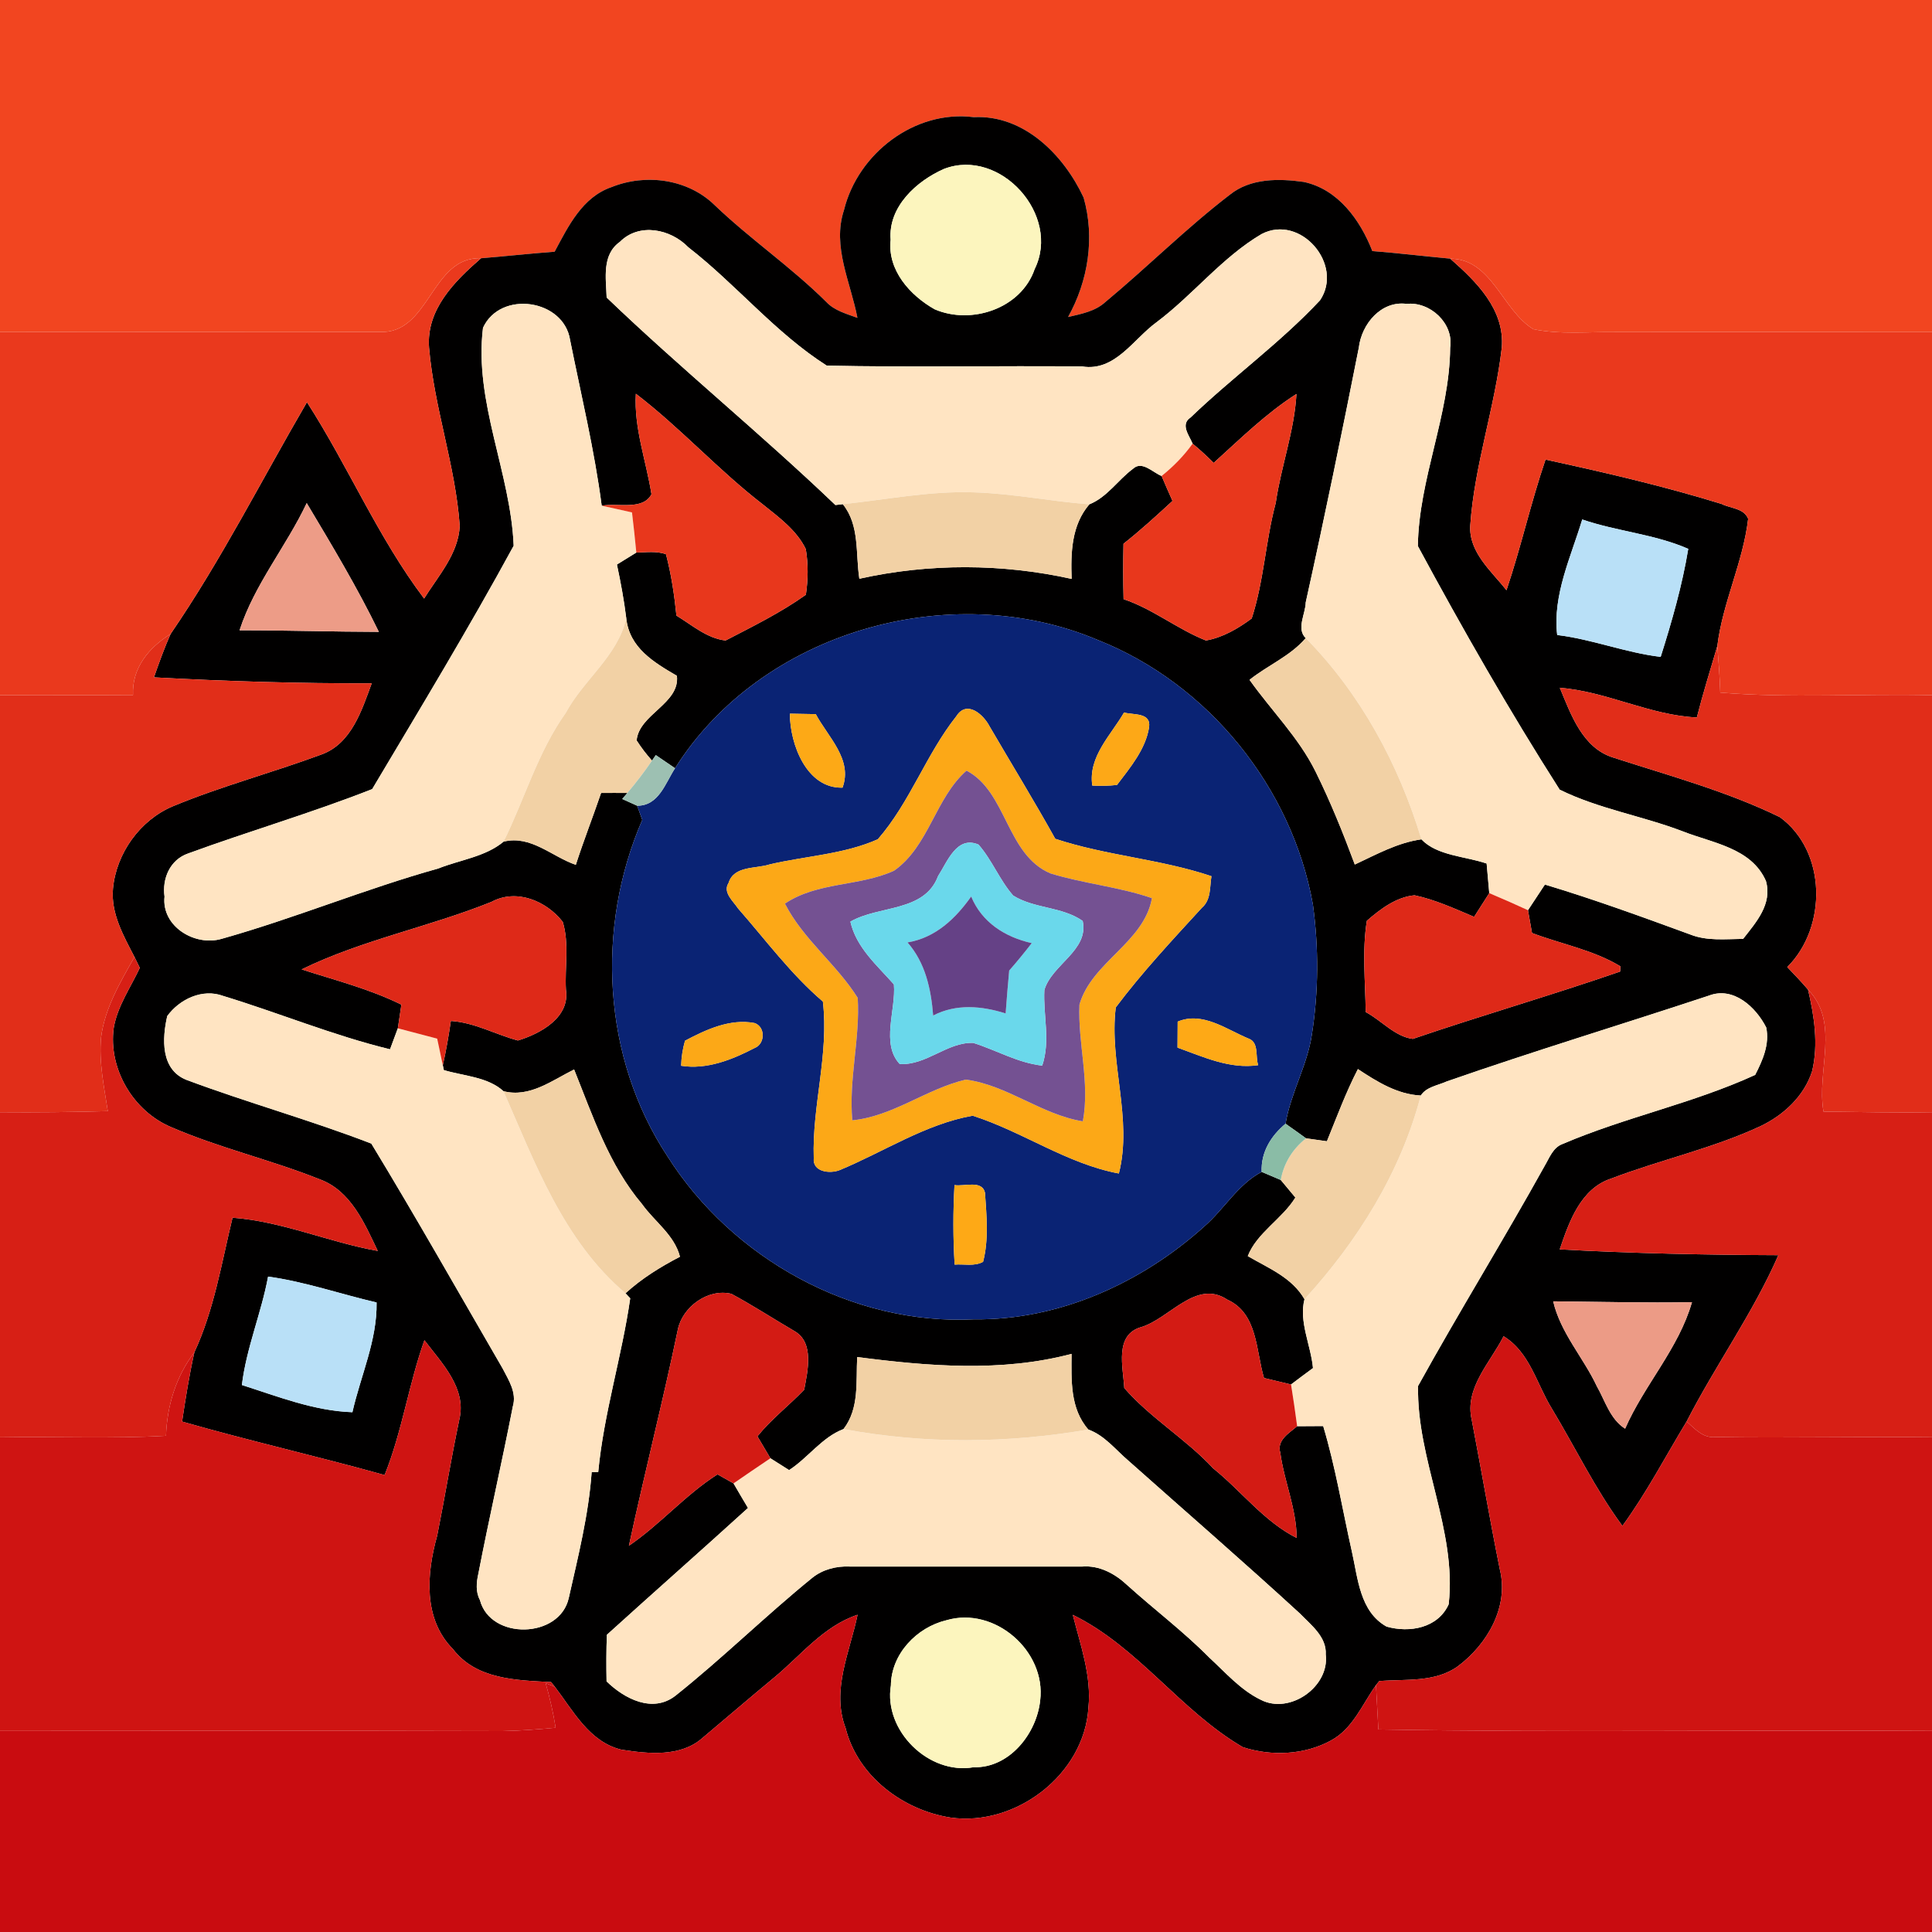 <?xml version="1.0" encoding="UTF-8" ?>
<!DOCTYPE svg PUBLIC "-//W3C//DTD SVG 1.1//EN" "http://www.w3.org/Graphics/SVG/1.1/DTD/svg11.dtd">
<svg width="250pt" height="250pt" viewBox="0 0 250 250" version="1.1" xmlns="http://www.w3.org/2000/svg">
<g id="#f24520ff">
<path fill="#f24520" opacity="1.00" d=" M 0.00 0.00 L 250.00 0.00 L 250.00 42.97 C 236.33 42.96 222.67 42.94 209.00 42.97 C 205.48 42.93 201.90 43.31 198.42 42.60 C 194.37 40.14 193.08 33.51 187.66 33.47 C 184.30 33.16 180.94 32.75 177.58 32.49 C 176.01 28.47 173.15 24.48 168.69 23.54 C 165.47 23.09 161.81 23.05 159.14 25.20 C 153.52 29.51 148.50 34.54 143.05 39.07 C 141.72 40.30 139.91 40.62 138.21 41.02 C 140.81 36.35 141.70 30.76 140.22 25.57 C 137.66 20.07 132.51 14.83 126.00 15.16 C 118.35 14.19 111.00 19.87 109.21 27.19 C 107.65 31.90 110.08 36.54 110.95 41.13 C 109.53 40.60 107.98 40.21 106.91 39.06 C 102.39 34.57 97.09 30.96 92.48 26.55 C 89.01 23.15 83.56 22.43 79.14 24.21 C 75.34 25.51 73.53 29.29 71.77 32.57 C 68.59 32.81 65.42 33.16 62.24 33.42 C 55.74 33.18 55.63 43.36 49.02 42.95 C 32.68 43.01 16.34 42.90 0.00 42.97 L 0.00 0.00 Z" />
</g>
<g id="#010000ff">
<path fill="#010000" opacity="1.00" d=" M 109.21 27.19 C 111.00 19.87 118.35 14.19 126.00 15.16 C 132.51 14.83 137.66 20.07 140.22 25.57 C 141.70 30.76 140.81 36.35 138.21 41.02 C 139.91 40.62 141.72 40.30 143.05 39.07 C 148.50 34.54 153.52 29.51 159.14 25.20 C 161.81 23.05 165.47 23.09 168.69 23.54 C 173.15 24.48 176.01 28.47 177.58 32.49 C 180.94 32.75 184.30 33.16 187.66 33.47 C 191.04 36.44 194.73 40.05 194.33 44.98 C 193.44 52.72 190.79 60.19 190.25 67.99 C 190.04 71.45 192.98 73.90 194.94 76.37 C 196.82 70.80 198.09 65.04 199.99 59.47 C 207.65 61.13 215.29 62.90 222.77 65.21 C 223.91 65.79 225.68 65.76 226.21 67.13 C 225.55 72.77 222.91 77.96 222.22 83.60 C 221.31 86.68 220.36 89.74 219.57 92.84 C 213.45 92.55 207.93 89.48 201.84 89.00 C 203.28 92.47 204.78 96.80 208.76 98.03 C 216.01 100.38 223.46 102.39 230.32 105.74 C 236.37 110.16 236.46 119.97 231.27 125.14 C 232.18 126.10 233.10 127.04 233.96 128.06 C 234.76 131.49 235.32 135.12 234.49 138.60 C 233.46 141.85 230.76 144.34 227.73 145.76 C 221.56 148.62 214.87 150.07 208.53 152.49 C 204.55 153.76 203.04 158.09 201.83 161.67 C 211.25 162.19 220.68 162.38 230.12 162.42 C 226.83 169.93 221.99 176.65 218.25 183.94 C 215.51 188.46 213.06 193.17 209.94 197.45 C 206.42 192.69 203.85 187.32 200.80 182.26 C 198.84 179.09 197.95 174.96 194.56 172.91 C 192.85 176.32 189.48 179.60 190.44 183.73 C 191.68 190.18 192.78 196.66 194.08 203.10 C 195.27 207.94 192.44 212.79 188.64 215.62 C 185.70 217.74 181.89 217.25 178.47 217.53 L 178.05 218.06 C 176.27 220.55 175.06 223.69 172.24 225.21 C 168.81 227.10 164.50 227.28 160.82 226.08 C 152.75 221.38 147.25 213.08 138.82 208.96 C 139.81 212.90 141.26 216.85 140.84 220.98 C 140.31 229.61 131.44 236.39 122.99 235.19 C 116.82 234.22 110.98 229.83 109.42 223.61 C 107.55 218.69 109.98 213.75 110.97 208.95 C 106.53 210.43 103.61 214.25 100.12 217.12 C 97.03 219.68 93.98 222.30 90.91 224.88 C 88.07 227.40 83.89 226.94 80.42 226.41 C 76.26 225.41 74.19 221.40 71.80 218.27 L 71.31 217.66 C 66.80 217.42 61.63 217.33 58.61 213.39 C 54.73 209.48 55.20 203.60 56.57 198.72 C 57.57 193.71 58.39 188.66 59.44 183.67 C 60.41 179.63 57.14 176.36 54.92 173.42 C 52.88 179.14 52.04 185.22 49.77 190.87 C 41.07 188.44 32.25 186.44 23.56 183.95 C 24.01 180.95 24.49 177.95 25.15 174.99 C 27.71 169.48 28.67 163.43 30.09 157.57 C 36.55 158.05 42.54 160.74 48.88 161.87 C 47.17 158.29 45.39 154.07 41.37 152.60 C 35.06 150.08 28.39 148.55 22.15 145.85 C 17.24 143.79 13.99 138.30 14.72 132.99 C 15.21 130.17 16.90 127.79 18.09 125.24 C 17.91 124.89 17.57 124.18 17.40 123.83 C 15.98 121.08 14.33 118.20 14.62 114.99 C 15.04 110.42 18.13 106.11 22.37 104.33 C 28.66 101.72 35.26 99.98 41.63 97.62 C 45.47 96.21 46.82 91.91 48.10 88.42 C 38.70 88.45 29.30 88.16 19.92 87.65 C 20.58 85.76 21.26 83.87 22.07 82.04 C 28.63 72.47 33.88 62.06 39.72 52.04 C 45.06 60.34 48.92 69.56 54.88 77.45 C 56.71 74.52 59.32 71.66 59.49 68.05 C 58.94 60.24 56.18 52.77 55.52 44.99 C 55.14 40.04 58.83 36.39 62.24 33.42 C 65.42 33.16 68.59 32.81 71.77 32.57 C 73.53 29.29 75.34 25.51 79.14 24.21 C 83.56 22.43 89.01 23.15 92.48 26.55 C 97.09 30.96 102.39 34.57 106.91 39.06 C 107.98 40.21 109.53 40.60 110.95 41.13 C 110.08 36.54 107.65 31.90 109.21 27.19 M 122.17 21.85 C 118.59 23.42 114.90 26.77 115.25 31.03 C 114.81 34.95 117.75 38.22 120.94 40.02 C 125.69 42.07 132.13 39.94 133.88 34.83 C 137.33 27.86 129.45 19.08 122.17 21.85 M 80.22 31.29 C 77.85 32.97 78.42 36.00 78.50 38.50 C 88.11 47.72 98.48 56.14 108.10 65.35 L 109.06 65.24 C 111.27 67.99 110.69 71.62 111.20 74.89 C 120.21 72.88 129.66 72.91 138.67 74.91 C 138.55 71.53 138.64 67.96 140.96 65.26 C 143.27 64.34 144.66 62.10 146.61 60.66 C 147.78 59.55 149.21 61.18 150.31 61.59 C 150.76 62.68 151.25 63.75 151.72 64.82 C 149.66 66.72 147.59 68.62 145.38 70.36 C 145.33 72.75 145.33 75.14 145.39 77.53 C 149.20 78.81 152.36 81.42 156.05 82.88 C 158.23 82.50 160.21 81.33 161.97 80.03 C 163.55 75.20 163.76 70.00 165.08 65.08 C 165.77 60.34 167.49 55.78 167.76 50.98 C 163.83 53.49 160.49 56.79 157.05 59.90 C 156.18 59.04 155.28 58.19 154.32 57.41 C 153.90 56.36 152.69 54.94 154.05 54.03 C 159.48 48.81 165.67 44.36 170.81 38.86 C 173.93 34.24 168.28 27.65 163.24 30.29 C 158.12 33.31 154.38 38.16 149.64 41.71 C 146.64 43.90 144.28 48.10 140.04 47.42 C 129.02 47.31 117.99 47.55 106.98 47.31 C 100.32 43.07 95.28 36.82 89.06 31.99 C 86.78 29.63 82.72 28.78 80.22 31.29 M 62.50 42.42 C 61.32 52.03 66.08 61.15 66.47 70.62 C 60.67 81.28 54.36 91.69 48.16 102.11 C 40.34 105.19 32.23 107.55 24.34 110.44 C 22.00 111.25 20.96 113.68 21.29 116.02 C 20.88 119.89 25.24 122.52 28.73 121.47 C 38.17 118.81 47.26 115.02 56.72 112.38 C 59.52 111.26 62.82 110.87 65.16 108.91 C 68.69 108.03 71.39 110.84 74.51 111.91 C 75.52 108.78 76.72 105.72 77.78 102.61 C 78.91 102.60 80.04 102.60 81.18 102.61 L 80.52 103.39 C 81.01 103.61 81.97 104.04 82.45 104.26 C 82.62 104.72 82.95 105.63 83.11 106.09 C 77.07 120.01 77.94 136.86 86.37 149.63 C 94.73 162.85 110.30 171.51 126.04 170.72 C 137.03 170.86 147.70 166.02 155.78 158.75 C 158.39 156.50 160.14 153.29 163.26 151.64 C 163.88 151.90 165.11 152.43 165.73 152.69 C 166.20 153.26 167.15 154.40 167.62 154.96 C 165.91 157.74 162.63 159.53 161.46 162.54 C 164.13 164.10 167.18 165.30 168.80 168.12 C 168.05 171.02 169.63 174.08 169.90 177.03 C 168.95 177.73 168.00 178.43 167.06 179.15 C 165.89 178.87 164.72 178.59 163.56 178.31 C 162.50 174.74 162.76 169.96 158.81 168.17 C 154.78 165.49 151.37 170.60 147.69 171.72 C 144.17 172.71 145.33 176.89 145.48 179.61 C 148.88 183.52 153.46 186.20 156.99 190.01 C 160.64 192.94 163.56 196.88 167.79 199.01 C 167.76 195.22 166.18 191.71 165.67 188.00 C 165.18 186.33 166.83 185.45 167.85 184.55 C 168.70 184.55 170.38 184.54 171.22 184.53 C 172.82 189.87 173.72 195.38 174.94 200.81 C 175.72 204.26 175.96 208.54 179.42 210.48 C 182.40 211.33 186.08 210.67 187.46 207.59 C 188.54 197.96 183.29 188.90 183.50 179.34 C 188.79 169.77 194.57 160.43 199.88 150.86 C 200.50 149.82 200.95 148.48 202.20 148.03 C 210.32 144.55 219.08 142.78 227.12 139.09 C 228.09 137.19 229.00 135.15 228.55 132.96 C 227.22 130.33 224.31 127.61 221.14 128.83 C 209.84 132.57 198.44 136.02 187.20 139.94 C 186.06 140.46 184.58 140.63 183.85 141.76 C 180.79 141.61 178.19 139.97 175.71 138.34 C 174.15 141.36 172.98 144.54 171.70 147.68 C 171.03 147.59 169.68 147.40 169.00 147.30 C 168.12 146.66 167.24 146.03 166.35 145.41 C 167.02 141.41 169.18 137.85 169.76 133.84 C 170.63 128.30 170.65 122.61 169.89 117.05 C 167.20 101.92 156.37 88.48 142.05 82.81 C 122.97 74.74 98.48 81.73 87.35 99.41 C 86.72 98.99 85.48 98.14 84.86 97.71 L 84.37 98.42 C 83.63 97.60 82.97 96.73 82.38 95.81 C 82.69 92.41 88.01 91.04 87.59 87.45 C 84.60 85.70 81.44 83.83 81.04 80.01 C 80.75 77.67 80.32 75.35 79.83 73.05 C 80.46 72.66 81.72 71.89 82.34 71.50 C 83.62 71.48 84.95 71.27 86.18 71.72 C 86.86 74.32 87.26 76.98 87.53 79.66 C 89.55 80.88 91.46 82.60 93.89 82.88 C 97.42 81.05 101.04 79.27 104.28 76.96 C 104.57 75.00 104.60 73.00 104.27 71.05 C 103.08 68.60 100.81 66.96 98.75 65.30 C 92.97 60.85 88.07 55.38 82.28 50.95 C 82.02 55.41 83.61 59.61 84.30 63.95 C 83.20 66.09 79.90 65.05 77.86 65.44 C 76.92 58.23 75.20 51.13 73.77 44.00 C 72.96 38.71 64.75 37.51 62.50 42.42 M 175.83 44.99 C 173.65 56.00 171.39 66.99 168.96 77.95 C 168.94 79.42 167.71 81.37 168.96 82.57 C 166.96 84.91 164.05 86.08 161.69 87.97 C 164.50 91.94 168.04 95.42 170.22 99.82 C 172.16 103.73 173.79 107.78 175.31 111.87 C 178.10 110.57 180.83 109.04 183.93 108.61 C 185.95 110.74 189.59 110.79 192.37 111.74 C 192.49 113.01 192.59 114.29 192.71 115.57 C 192.06 116.59 191.41 117.61 190.75 118.64 C 188.23 117.58 185.72 116.42 183.04 115.85 C 180.66 116.08 178.62 117.63 176.87 119.15 C 176.24 123.05 176.68 127.03 176.72 130.96 C 178.75 132.03 180.51 134.15 182.82 134.43 C 191.71 131.40 200.76 128.79 209.64 125.72 L 209.69 125.05 C 206.18 122.92 202.04 122.17 198.24 120.73 C 198.11 120.00 197.85 118.52 197.72 117.78 C 198.45 116.68 199.18 115.57 199.91 114.46 C 206.26 116.37 212.48 118.64 218.71 120.92 C 220.89 121.79 223.27 121.51 225.56 121.49 C 227.25 119.33 229.36 116.98 228.51 114.00 C 226.63 109.71 221.60 109.10 217.73 107.57 C 212.50 105.57 206.86 104.67 201.82 102.18 C 195.30 91.96 189.23 81.34 183.47 70.66 C 183.59 61.97 187.58 53.72 187.65 44.99 C 188.14 41.86 185.07 39.00 182.01 39.32 C 178.70 38.89 176.18 41.95 175.83 44.99 M 31.00 81.56 C 37.01 81.55 43.01 81.75 49.02 81.76 C 46.24 76.03 42.95 70.56 39.69 65.10 C 37.04 70.71 32.92 75.63 31.00 81.56 M 201.50 82.17 C 206.04 82.72 210.34 84.46 214.89 85.00 C 216.34 80.42 217.68 75.75 218.46 71.02 C 214.09 69.11 209.23 68.76 204.74 67.22 C 203.28 72.06 200.89 77.02 201.50 82.17 M 63.60 116.70 C 55.53 119.95 46.85 121.62 39.03 125.44 C 43.37 126.84 47.83 127.97 51.94 130.00 C 51.78 131.02 51.63 132.04 51.48 133.06 C 51.23 133.74 50.72 135.10 50.47 135.78 C 43.11 133.99 36.10 131.07 28.87 128.87 C 26.20 127.88 23.23 129.29 21.64 131.48 C 20.97 134.39 20.78 138.38 24.09 139.72 C 31.99 142.68 40.18 144.94 48.05 147.98 C 53.86 157.55 59.40 167.35 65.03 177.06 C 65.81 178.58 66.89 180.19 66.36 181.99 C 64.95 189.24 63.29 196.43 61.89 203.68 C 61.64 204.79 61.54 205.99 62.10 207.04 C 63.46 212.27 72.44 212.06 73.60 206.77 C 74.81 201.40 76.17 196.00 76.56 190.50 C 76.77 190.49 77.19 190.49 77.41 190.48 C 78.13 182.88 80.47 175.54 81.55 168.00 L 80.94 167.35 C 83.04 165.43 85.47 163.93 87.99 162.62 C 87.26 159.79 84.71 158.09 83.08 155.81 C 78.80 150.75 76.72 144.43 74.29 138.39 C 71.42 139.81 68.54 142.07 65.15 141.20 C 63.11 139.34 60.00 139.24 57.43 138.47 L 57.30 137.85 C 57.73 135.95 58.06 134.04 58.34 132.11 C 61.41 132.31 64.11 133.86 67.02 134.64 C 69.92 133.76 73.79 131.66 73.23 128.05 C 73.07 125.15 73.68 122.09 72.82 119.29 C 70.71 116.58 66.83 114.95 63.60 116.70 M 34.69 165.19 C 33.81 169.93 31.88 174.42 31.30 179.22 C 35.97 180.71 40.64 182.57 45.60 182.74 C 46.67 178.01 48.81 173.47 48.73 168.54 C 44.04 167.45 39.47 165.85 34.69 165.19 M 87.72 172.00 C 85.77 181.38 83.39 190.66 81.38 200.02 C 85.45 197.25 88.68 193.43 92.85 190.78 C 93.36 191.07 94.40 191.65 94.92 191.95 C 95.53 193.01 96.16 194.07 96.79 195.13 C 90.74 200.63 84.60 206.04 78.53 211.54 C 78.45 213.54 78.45 215.56 78.49 217.57 C 80.80 219.82 84.45 221.73 87.41 219.42 C 93.51 214.56 99.07 209.07 105.12 204.16 C 106.47 203.08 108.23 202.63 109.94 202.71 C 119.98 202.72 130.02 202.71 140.06 202.71 C 142.28 202.54 144.31 203.65 145.88 205.13 C 149.38 208.29 153.16 211.13 156.48 214.49 C 158.59 216.43 160.52 218.68 163.14 219.95 C 166.91 221.90 172.07 218.25 171.55 214.09 C 171.68 211.80 169.64 210.27 168.21 208.79 C 160.90 202.08 153.40 195.58 145.99 188.99 C 144.34 187.58 142.92 185.73 140.83 184.98 C 138.44 182.25 138.64 178.58 138.66 175.19 C 129.60 177.59 120.09 176.79 110.92 175.60 C 110.75 178.77 111.22 182.24 109.15 184.92 C 106.36 185.98 104.58 188.63 102.11 190.23 C 101.50 189.85 100.30 189.08 99.69 188.70 C 99.13 187.75 98.57 186.80 98.01 185.86 C 99.81 183.63 102.09 181.88 104.06 179.83 C 104.51 177.41 105.40 173.70 102.78 172.23 C 100.06 170.64 97.41 168.91 94.64 167.42 C 91.64 166.69 88.35 169.08 87.72 172.00 M 200.98 168.39 C 201.93 172.48 204.88 175.65 206.63 179.38 C 207.72 181.29 208.34 183.63 210.29 184.87 C 212.77 179.20 217.23 174.49 218.94 168.50 C 212.95 168.61 206.97 168.45 200.98 168.39 M 122.46 209.66 C 118.61 210.58 115.32 214.03 115.28 218.10 C 114.32 223.94 120.18 229.70 125.99 228.68 C 130.62 228.81 134.15 224.32 134.60 220.03 C 135.38 213.64 128.70 207.82 122.46 209.66 Z" />
</g>
<g id="#fcf5beff">
<path fill="#fcf5be" opacity="1.00" d=" M 122.17 21.85 C 129.45 19.08 137.33 27.86 133.88 34.83 C 132.13 39.94 125.69 42.07 120.94 40.02 C 117.75 38.22 114.81 34.95 115.25 31.03 C 114.90 26.77 118.59 23.42 122.17 21.85 Z" />
<path fill="#fcf5be" opacity="1.00" d=" M 122.46 209.66 C 128.70 207.82 135.38 213.64 134.60 220.03 C 134.15 224.32 130.62 228.81 125.99 228.68 C 120.18 229.70 114.32 223.94 115.28 218.10 C 115.32 214.03 118.61 210.58 122.46 209.66 Z" />
</g>
<g id="#ffe4c2ff">
<path fill="#ffe4c2" opacity="1.00" d=" M 80.22 31.29 C 82.72 28.78 86.78 29.63 89.06 31.99 C 95.28 36.82 100.32 43.07 106.98 47.31 C 117.99 47.55 129.02 47.31 140.04 47.42 C 144.28 48.10 146.64 43.90 149.64 41.71 C 154.38 38.16 158.12 33.31 163.24 30.29 C 168.28 27.65 173.93 34.24 170.81 38.86 C 165.67 44.36 159.48 48.81 154.05 54.03 C 152.69 54.94 153.90 56.36 154.32 57.41 C 153.19 58.99 151.83 60.38 150.31 61.59 C 149.21 61.18 147.78 59.55 146.61 60.66 C 144.66 62.10 143.27 64.34 140.96 65.26 C 135.97 64.88 131.04 63.86 126.02 63.71 C 120.32 63.51 114.71 64.65 109.06 65.24 L 108.10 65.35 C 98.48 56.14 88.11 47.72 78.50 38.50 C 78.42 36.00 77.85 32.97 80.22 31.29 Z" />
<path fill="#ffe4c2" opacity="1.00" d=" M 62.50 42.42 C 64.75 37.51 72.96 38.71 73.77 44.00 C 75.20 51.13 76.92 58.23 77.86 65.44 C 79.17 65.72 80.47 66.01 81.78 66.31 C 81.98 68.04 82.18 69.77 82.34 71.50 C 81.72 71.89 80.46 72.66 79.83 73.05 C 80.32 75.35 80.75 77.67 81.04 80.01 C 79.92 84.91 75.50 87.97 73.20 92.26 C 69.58 97.34 67.90 103.39 65.16 108.91 C 62.82 110.87 59.52 111.26 56.72 112.38 C 47.26 115.02 38.17 118.81 28.73 121.47 C 25.24 122.52 20.88 119.89 21.29 116.02 C 20.96 113.68 22.00 111.25 24.34 110.44 C 32.23 107.55 40.34 105.19 48.16 102.11 C 54.36 91.69 60.67 81.28 66.47 70.62 C 66.08 61.15 61.32 52.03 62.50 42.42 Z" />
<path fill="#ffe4c2" opacity="1.00" d=" M 175.83 44.99 C 176.18 41.95 178.70 38.89 182.01 39.32 C 185.07 39.00 188.14 41.86 187.65 44.99 C 187.58 53.72 183.59 61.97 183.47 70.66 C 189.23 81.34 195.30 91.96 201.82 102.18 C 206.86 104.67 212.50 105.57 217.73 107.57 C 221.60 109.10 226.63 109.71 228.51 114.00 C 229.36 116.98 227.25 119.33 225.56 121.49 C 223.27 121.51 220.89 121.79 218.71 120.92 C 212.48 118.64 206.26 116.37 199.91 114.46 C 199.18 115.57 198.45 116.68 197.72 117.78 C 196.06 117.01 194.39 116.28 192.71 115.57 C 192.59 114.29 192.49 113.01 192.37 111.74 C 189.59 110.79 185.95 110.74 183.93 108.61 C 181.01 98.94 176.08 89.80 168.96 82.57 C 167.71 81.37 168.94 79.42 168.96 77.95 C 171.39 66.99 173.65 56.00 175.83 44.99 Z" />
<path fill="#ffe4c2" opacity="1.00" d=" M 21.64 131.48 C 23.23 129.29 26.20 127.88 28.87 128.87 C 36.10 131.07 43.11 133.99 50.47 135.78 C 50.72 135.10 51.23 133.74 51.48 133.06 C 53.18 133.51 54.88 133.96 56.57 134.40 C 56.82 135.55 57.06 136.70 57.30 137.85 L 57.43 138.47 C 60.00 139.24 63.11 139.34 65.15 141.20 C 69.24 150.51 72.92 160.56 80.94 167.35 L 81.55 168.00 C 80.47 175.54 78.13 182.88 77.41 190.48 C 77.19 190.49 76.77 190.49 76.56 190.50 C 76.17 196.00 74.81 201.40 73.60 206.77 C 72.44 212.06 63.46 212.27 62.10 207.04 C 61.54 205.99 61.64 204.79 61.89 203.68 C 63.29 196.43 64.95 189.24 66.36 181.99 C 66.89 180.19 65.81 178.58 65.03 177.06 C 59.40 167.35 53.86 157.55 48.05 147.98 C 40.18 144.94 31.99 142.68 24.09 139.72 C 20.78 138.38 20.97 134.39 21.64 131.48 Z" />
<path fill="#ffe4c2" opacity="1.00" d=" M 187.20 139.94 C 198.44 136.02 209.84 132.57 221.14 128.83 C 224.31 127.61 227.22 130.33 228.55 132.96 C 229.00 135.15 228.09 137.19 227.12 139.09 C 219.08 142.78 210.32 144.55 202.20 148.03 C 200.95 148.48 200.50 149.82 199.88 150.86 C 194.57 160.43 188.79 169.77 183.50 179.34 C 183.29 188.90 188.54 197.96 187.46 207.59 C 186.08 210.67 182.40 211.33 179.42 210.48 C 175.96 208.54 175.72 204.26 174.94 200.81 C 173.72 195.38 172.82 189.87 171.22 184.53 C 170.38 184.54 168.70 184.55 167.85 184.55 C 167.61 182.75 167.35 180.95 167.06 179.15 C 168.00 178.43 168.95 177.73 169.90 177.03 C 169.63 174.08 168.05 171.02 168.80 168.12 C 175.69 160.59 181.24 151.71 183.85 141.76 C 184.58 140.63 186.06 140.46 187.20 139.94 Z" />
<path fill="#ffe4c2" opacity="1.00" d=" M 102.11 190.23 C 104.58 188.63 106.36 185.98 109.15 184.92 C 119.62 186.88 130.35 186.78 140.83 184.98 C 142.92 185.73 144.34 187.58 145.99 188.99 C 153.40 195.58 160.90 202.08 168.21 208.79 C 169.64 210.27 171.68 211.80 171.55 214.09 C 172.07 218.25 166.91 221.90 163.14 219.95 C 160.52 218.68 158.59 216.43 156.48 214.49 C 153.16 211.13 149.38 208.29 145.88 205.13 C 144.31 203.65 142.28 202.54 140.06 202.71 C 130.02 202.71 119.98 202.72 109.94 202.71 C 108.23 202.63 106.47 203.08 105.12 204.16 C 99.07 209.07 93.51 214.56 87.41 219.42 C 84.45 221.73 80.80 219.82 78.49 217.57 C 78.45 215.56 78.45 213.54 78.53 211.54 C 84.60 206.04 90.74 200.63 96.79 195.13 C 96.16 194.07 95.53 193.01 94.92 191.95 C 96.50 190.86 98.09 189.77 99.69 188.70 C 100.30 189.08 101.50 189.85 102.11 190.23 Z" />
</g>
<g id="#ea391dff">
<path fill="#ea391d" opacity="1.00" d=" M 49.02 42.95 C 55.63 43.36 55.74 33.18 62.24 33.42 C 58.83 36.39 55.14 40.04 55.52 44.99 C 56.18 52.77 58.94 60.24 59.49 68.05 C 59.32 71.66 56.71 74.52 54.88 77.45 C 48.92 69.56 45.06 60.34 39.72 52.04 C 33.88 62.06 28.63 72.47 22.07 82.04 C 19.26 83.81 17.06 86.42 17.21 89.93 C 11.48 89.98 5.74 89.91 0.00 89.96 L 0.00 42.97 C 16.34 42.90 32.68 43.01 49.02 42.95 Z" />
<path fill="#ea391d" opacity="1.00" d=" M 187.66 33.47 C 193.08 33.51 194.37 40.14 198.42 42.60 C 201.90 43.31 205.48 42.93 209.00 42.97 C 222.67 42.94 236.33 42.96 250.00 42.97 L 250.00 89.96 C 240.87 89.74 231.72 90.37 222.60 89.62 C 222.54 87.61 222.38 85.61 222.22 83.60 C 222.91 77.96 225.55 72.77 226.21 67.13 C 225.68 65.76 223.91 65.79 222.77 65.21 C 215.29 62.90 207.65 61.13 199.99 59.47 C 198.09 65.04 196.82 70.80 194.94 76.37 C 192.98 73.90 190.04 71.45 190.25 67.99 C 190.79 60.19 193.44 52.72 194.33 44.98 C 194.73 40.05 191.04 36.44 187.66 33.47 Z" />
</g>
<g id="#e8371cff">
<path fill="#e8371c" opacity="1.00" d=" M 82.28 50.95 C 88.07 55.38 92.97 60.85 98.75 65.30 C 100.81 66.96 103.08 68.60 104.27 71.05 C 104.60 73.00 104.57 75.00 104.28 76.96 C 101.04 79.27 97.42 81.05 93.89 82.88 C 91.46 82.60 89.55 80.88 87.53 79.66 C 87.26 76.98 86.86 74.32 86.18 71.72 C 84.95 71.27 83.62 71.48 82.34 71.50 C 82.18 69.77 81.98 68.04 81.78 66.31 C 80.47 66.01 79.17 65.72 77.86 65.44 C 79.90 65.05 83.20 66.09 84.30 63.95 C 83.61 59.61 82.02 55.41 82.28 50.95 Z" />
<path fill="#e8371c" opacity="1.00" d=" M 157.05 59.90 C 160.49 56.79 163.83 53.49 167.76 50.98 C 167.49 55.78 165.77 60.34 165.08 65.08 C 163.76 70.00 163.55 75.20 161.97 80.03 C 160.21 81.33 158.23 82.50 156.05 82.88 C 152.36 81.42 149.20 78.81 145.39 77.53 C 145.33 75.14 145.33 72.75 145.38 70.36 C 147.59 68.62 149.66 66.72 151.72 64.82 C 151.25 63.75 150.76 62.68 150.31 61.59 C 151.83 60.38 153.19 58.99 154.32 57.41 C 155.28 58.19 156.18 59.04 157.05 59.90 Z" />
</g>
<g id="#f2d1a5ff">
<path fill="#f2d1a5" opacity="1.00" d=" M 109.06 65.24 C 114.71 64.65 120.32 63.51 126.02 63.71 C 131.04 63.86 135.97 64.88 140.96 65.26 C 138.64 67.96 138.55 71.53 138.67 74.91 C 129.66 72.91 120.21 72.88 111.20 74.89 C 110.69 71.62 111.27 67.99 109.06 65.24 Z" />
<path fill="#f2d1a5" opacity="1.00" d=" M 81.04 80.01 C 81.44 83.83 84.60 85.70 87.59 87.45 C 88.01 91.04 82.69 92.41 82.38 95.81 C 82.97 96.73 83.63 97.60 84.37 98.42 C 83.39 99.87 82.31 101.27 81.18 102.61 C 80.04 102.60 78.91 102.60 77.78 102.61 C 76.72 105.72 75.52 108.78 74.51 111.91 C 71.39 110.84 68.69 108.03 65.16 108.91 C 67.90 103.39 69.58 97.34 73.20 92.26 C 75.50 87.97 79.92 84.91 81.04 80.01 Z" />
<path fill="#f2d1a5" opacity="1.00" d=" M 161.69 87.97 C 164.05 86.08 166.96 84.91 168.96 82.57 C 176.08 89.80 181.01 98.94 183.93 108.61 C 180.83 109.04 178.10 110.57 175.31 111.87 C 173.79 107.78 172.16 103.73 170.22 99.82 C 168.04 95.42 164.50 91.94 161.69 87.97 Z" />
<path fill="#f2d1a5" opacity="1.00" d=" M 65.15 141.20 C 68.54 142.07 71.42 139.81 74.29 138.39 C 76.72 144.43 78.80 150.75 83.08 155.81 C 84.71 158.09 87.26 159.79 87.99 162.62 C 85.47 163.93 83.04 165.43 80.94 167.35 C 72.92 160.56 69.24 150.51 65.15 141.20 Z" />
<path fill="#f2d1a5" opacity="1.00" d=" M 171.70 147.68 C 172.98 144.54 174.15 141.36 175.71 138.34 C 178.19 139.97 180.79 141.61 183.85 141.76 C 181.24 151.71 175.69 160.59 168.80 168.12 C 167.18 165.30 164.13 164.10 161.46 162.54 C 162.63 159.53 165.91 157.74 167.62 154.96 C 167.15 154.40 166.20 153.26 165.73 152.69 C 166.12 150.51 167.27 148.67 169.00 147.30 C 169.68 147.40 171.03 147.59 171.70 147.68 Z" />
<path fill="#f2d1a5" opacity="1.00" d=" M 110.92 175.60 C 120.09 176.79 129.60 177.59 138.66 175.19 C 138.64 178.58 138.44 182.25 140.83 184.98 C 130.35 186.78 119.62 186.88 109.15 184.92 C 111.22 182.24 110.75 178.77 110.92 175.60 Z" />
</g>
<g id="#ed9c87ff">
<path fill="#ed9c87" opacity="1.00" d=" M 31.00 81.56 C 32.92 75.63 37.04 70.71 39.69 65.10 C 42.95 70.56 46.24 76.03 49.02 81.76 C 43.01 81.75 37.01 81.55 31.00 81.56 Z" />
</g>
<g id="#b9e0f7ff">
<path fill="#b9e0f7" opacity="1.00" d=" M 201.50 82.17 C 200.89 77.02 203.28 72.06 204.74 67.22 C 209.23 68.76 214.09 69.11 218.46 71.02 C 217.68 75.75 216.34 80.42 214.89 85.00 C 210.34 84.46 206.04 82.72 201.50 82.17 Z" />
<path fill="#b9e0f7" opacity="1.00" d=" M 34.69 165.19 C 39.47 165.85 44.04 167.45 48.73 168.54 C 48.81 173.47 46.67 178.01 45.60 182.74 C 40.64 182.57 35.97 180.71 31.30 179.22 C 31.88 174.42 33.81 169.93 34.69 165.19 Z" />
</g>
<g id="#0a2374ff">
<path fill="#0a2374" opacity="1.00" d=" M 87.35 99.41 C 98.48 81.73 122.97 74.74 142.05 82.81 C 156.37 88.48 167.20 101.92 169.89 117.05 C 170.65 122.61 170.63 128.30 169.76 133.84 C 169.18 137.85 167.02 141.41 166.35 145.41 C 164.45 146.99 163.15 149.10 163.26 151.64 C 160.14 153.29 158.39 156.50 155.78 158.75 C 147.70 166.02 137.03 170.86 126.04 170.72 C 110.30 171.51 94.73 162.85 86.37 149.63 C 77.94 136.86 77.07 120.01 83.11 106.09 C 82.95 105.63 82.62 104.72 82.45 104.26 C 85.25 104.27 86.08 101.36 87.35 99.41 M 102.21 92.35 C 102.21 96.29 104.38 102.06 109.02 101.92 C 110.37 98.27 107.14 95.37 105.56 92.41 C 104.44 92.39 103.33 92.37 102.21 92.35 M 123.75 92.68 C 119.83 97.62 117.75 103.84 113.59 108.60 C 109.22 110.55 104.25 110.76 99.61 111.85 C 97.79 112.45 94.96 111.99 94.27 114.27 C 93.49 115.48 94.90 116.63 95.51 117.56 C 99.09 121.64 102.33 126.05 106.48 129.60 C 107.29 136.44 105.07 143.08 105.30 149.86 C 105.13 151.67 107.39 151.90 108.63 151.42 C 114.34 149.06 119.73 145.46 125.86 144.37 C 132.32 146.43 138.07 150.60 144.78 151.85 C 146.59 144.77 143.49 137.49 144.38 130.36 C 147.79 125.82 151.69 121.65 155.52 117.47 C 156.73 116.44 156.53 114.78 156.76 113.38 C 150.18 111.16 143.15 110.73 136.55 108.54 C 133.82 103.63 130.88 98.84 128.05 93.99 C 127.24 92.43 125.10 90.54 123.75 92.68 M 145.45 92.20 C 143.73 95.16 140.80 97.91 141.34 101.65 C 142.41 101.72 143.47 101.69 144.54 101.57 C 146.24 99.33 148.25 96.94 148.69 94.11 C 148.97 92.16 146.67 92.54 145.45 92.20 M 152.39 132.20 C 152.38 133.32 152.38 134.44 152.37 135.56 C 155.73 136.77 159.14 138.37 162.81 137.83 C 162.42 136.74 162.94 134.89 161.58 134.40 C 158.70 133.21 155.60 130.84 152.39 132.20 M 88.64 134.67 C 88.34 135.72 88.17 136.80 88.14 137.91 C 91.46 138.44 94.75 137.12 97.65 135.61 C 99.02 135.09 99.07 132.85 97.63 132.38 C 94.48 131.78 91.36 133.23 88.64 134.67 M 123.51 153.35 C 123.32 156.78 123.32 160.21 123.53 163.64 C 124.74 163.54 126.09 163.90 127.21 163.28 C 127.96 160.41 127.66 157.32 127.46 154.38 C 127.12 152.63 124.74 153.57 123.51 153.35 Z" />
</g>
<g id="#e12e19ff">
<path fill="#e12e19" opacity="1.00" d=" M 17.21 89.93 C 17.06 86.42 19.26 83.81 22.07 82.04 C 21.26 83.87 20.58 85.76 19.92 87.65 C 29.30 88.16 38.70 88.45 48.10 88.42 C 46.82 91.91 45.47 96.21 41.63 97.62 C 35.26 99.98 28.66 101.72 22.37 104.33 C 18.13 106.11 15.04 110.42 14.62 114.99 C 14.33 118.20 15.98 121.08 17.40 123.83 C 15.56 127.10 13.57 130.44 13.08 134.23 C 12.78 137.44 13.47 140.62 13.95 143.78 C 9.30 143.91 4.65 143.96 0.00 143.92 L 0.00 89.96 C 5.74 89.91 11.48 89.98 17.21 89.93 Z" />
</g>
<g id="#e12d19ff">
<path fill="#e12d19" opacity="1.00" d=" M 222.22 83.60 C 222.38 85.61 222.54 87.61 222.60 89.62 C 231.72 90.37 240.87 89.74 250.00 89.96 L 250.00 143.92 C 245.32 144.00 240.64 143.89 235.96 143.84 C 235.03 138.60 238.15 132.35 233.96 128.06 C 233.10 127.04 232.18 126.10 231.27 125.14 C 236.46 119.97 236.37 110.16 230.32 105.74 C 223.46 102.39 216.01 100.38 208.76 98.03 C 204.78 96.80 203.28 92.47 201.84 89.00 C 207.93 89.48 213.45 92.55 219.57 92.84 C 220.36 89.74 221.31 86.68 222.22 83.60 Z" />
</g>
<g id="#fda916ff">
<path fill="#fda916" opacity="1.00" d=" M 102.21 92.35 C 103.33 92.37 104.44 92.39 105.56 92.41 C 107.14 95.37 110.37 98.27 109.02 101.92 C 104.38 102.06 102.21 96.29 102.21 92.35 Z" />
</g>
<g id="#fca817ff">
<path fill="#fca817" opacity="1.00" d=" M 123.75 92.68 C 125.10 90.54 127.24 92.43 128.05 93.99 C 130.88 98.84 133.82 103.63 136.55 108.54 C 143.15 110.73 150.18 111.16 156.76 113.38 C 156.53 114.78 156.73 116.44 155.52 117.47 C 151.69 121.65 147.79 125.82 144.38 130.36 C 143.49 137.49 146.59 144.77 144.78 151.85 C 138.07 150.60 132.32 146.43 125.86 144.37 C 119.73 145.46 114.34 149.06 108.63 151.42 C 107.39 151.90 105.13 151.67 105.30 149.86 C 105.07 143.08 107.29 136.44 106.48 129.60 C 102.33 126.05 99.09 121.64 95.51 117.56 C 94.90 116.63 93.49 115.48 94.27 114.27 C 94.96 111.99 97.79 112.45 99.61 111.85 C 104.25 110.76 109.22 110.55 113.59 108.60 C 117.75 103.84 119.83 97.62 123.75 92.68 M 115.69 112.67 C 111.19 114.73 105.78 114.09 101.57 116.93 C 103.95 121.58 108.26 124.76 110.99 129.13 C 111.31 134.37 109.81 139.66 110.29 144.97 C 115.59 144.44 119.88 140.89 124.98 139.70 C 130.37 140.42 134.75 144.23 140.12 145.10 C 141.06 140.06 139.46 135.04 139.68 129.99 C 141.27 124.47 148.04 121.97 149.06 116.22 C 144.78 114.75 140.24 114.35 135.93 113.02 C 130.22 110.61 130.28 102.43 125.07 99.72 C 121.03 103.25 120.20 109.52 115.69 112.67 Z" />
<path fill="#fca817" opacity="1.00" d=" M 88.64 134.67 C 91.36 133.23 94.48 131.78 97.63 132.38 C 99.07 132.85 99.02 135.09 97.65 135.61 C 94.75 137.12 91.46 138.44 88.14 137.91 C 88.17 136.80 88.34 135.72 88.64 134.67 Z" />
</g>
<g id="#fda817ff">
<path fill="#fda817" opacity="1.00" d=" M 145.45 92.20 C 146.67 92.54 148.97 92.16 148.69 94.11 C 148.25 96.94 146.24 99.33 144.54 101.57 C 143.47 101.69 142.41 101.72 141.34 101.65 C 140.80 97.91 143.73 95.16 145.45 92.20 Z" />
</g>
<g id="#9dc0b2ff">
<path fill="#9dc0b2" opacity="1.00" d=" M 84.37 98.42 L 84.86 97.71 C 85.48 98.14 86.72 98.99 87.35 99.41 C 86.08 101.36 85.25 104.27 82.45 104.26 C 81.97 104.04 81.01 103.61 80.52 103.39 L 81.18 102.61 C 82.31 101.27 83.39 99.87 84.37 98.42 Z" />
</g>
<g id="#745192ff">
<path fill="#745192" opacity="1.00" d=" M 115.69 112.67 C 120.20 109.52 121.03 103.25 125.07 99.72 C 130.28 102.43 130.22 110.61 135.93 113.02 C 140.24 114.35 144.78 114.75 149.06 116.22 C 148.04 121.97 141.27 124.47 139.68 129.99 C 139.46 135.04 141.06 140.06 140.12 145.10 C 134.75 144.23 130.37 140.42 124.98 139.70 C 119.88 140.89 115.59 144.44 110.29 144.97 C 109.81 139.66 111.31 134.37 110.99 129.13 C 108.26 124.76 103.95 121.58 101.57 116.93 C 105.78 114.09 111.19 114.73 115.69 112.67 M 121.39 113.36 C 119.62 118.06 113.77 117.11 110.04 119.26 C 110.80 122.62 113.49 124.91 115.67 127.38 C 115.95 130.71 113.97 135.06 116.42 137.68 C 119.85 137.90 122.58 134.82 125.94 134.95 C 128.93 135.89 131.69 137.53 134.86 137.89 C 135.95 134.71 134.97 131.37 135.14 128.11 C 136.09 124.81 140.93 122.99 140.10 119.17 C 137.42 117.29 133.82 117.60 131.10 115.88 C 129.34 113.87 128.38 111.30 126.62 109.29 C 123.80 108.08 122.58 111.53 121.39 113.36 Z" />
</g>
<g id="#6ad8ebff">
<path fill="#6ad8eb" opacity="1.00" d=" M 121.39 113.36 C 122.58 111.53 123.80 108.08 126.62 109.29 C 128.38 111.30 129.34 113.87 131.10 115.88 C 133.82 117.60 137.42 117.29 140.10 119.17 C 140.93 122.99 136.09 124.81 135.14 128.11 C 134.97 131.37 135.95 134.71 134.86 137.89 C 131.69 137.53 128.93 135.89 125.94 134.95 C 122.58 134.82 119.85 137.90 116.42 137.68 C 113.97 135.06 115.95 130.71 115.67 127.38 C 113.49 124.91 110.80 122.62 110.04 119.26 C 113.77 117.11 119.62 118.06 121.39 113.36 M 117.43 121.95 C 119.75 124.59 120.48 128.00 120.75 131.41 C 123.72 129.86 127.04 130.16 130.13 131.14 C 130.27 129.29 130.41 127.44 130.59 125.59 C 131.60 124.44 132.57 123.25 133.51 122.04 C 130.07 121.27 127.06 119.37 125.67 116.01 C 123.63 118.88 121.05 121.35 117.43 121.95 Z" />
</g>
<g id="#de2918ff">
<path fill="#de2918" opacity="1.00" d=" M 63.60 116.70 C 66.83 114.95 70.71 116.58 72.82 119.29 C 73.68 122.09 73.07 125.15 73.23 128.05 C 73.79 131.66 69.92 133.76 67.02 134.64 C 64.11 133.86 61.41 132.31 58.34 132.11 C 58.06 134.04 57.73 135.95 57.30 137.85 C 57.06 136.70 56.82 135.55 56.57 134.40 C 54.88 133.96 53.18 133.51 51.48 133.06 C 51.63 132.04 51.78 131.02 51.94 130.00 C 47.83 127.97 43.37 126.84 39.03 125.44 C 46.85 121.62 55.53 119.95 63.60 116.70 Z" />
<path fill="#de2918" opacity="1.00" d=" M 176.87 119.15 C 178.62 117.63 180.66 116.08 183.04 115.85 C 185.72 116.42 188.23 117.58 190.75 118.64 C 191.41 117.61 192.06 116.59 192.71 115.57 C 194.39 116.28 196.06 117.01 197.72 117.78 C 197.85 118.52 198.11 120.00 198.24 120.73 C 202.04 122.17 206.18 122.92 209.69 125.05 L 209.64 125.72 C 200.76 128.79 191.71 131.40 182.82 134.43 C 180.51 134.15 178.75 132.03 176.72 130.96 C 176.68 127.03 176.24 123.05 176.87 119.15 Z" />
</g>
<g id="#654186ff">
<path fill="#654186" opacity="1.00" d=" M 117.43 121.95 C 121.05 121.35 123.63 118.88 125.67 116.01 C 127.06 119.37 130.07 121.27 133.51 122.04 C 132.57 123.25 131.60 124.44 130.59 125.59 C 130.41 127.44 130.27 129.29 130.13 131.14 C 127.04 130.16 123.72 129.86 120.75 131.41 C 120.48 128.00 119.75 124.59 117.43 121.95 Z" />
</g>
<g id="#d71f15ff">
<path fill="#d71f15" opacity="1.00" d=" M 17.40 123.83 C 17.57 124.18 17.91 124.89 18.09 125.24 C 16.90 127.79 15.21 130.17 14.72 132.99 C 13.99 138.30 17.24 143.79 22.15 145.85 C 28.39 148.55 35.06 150.08 41.37 152.60 C 45.39 154.07 47.17 158.29 48.88 161.87 C 42.54 160.74 36.55 158.05 30.09 157.57 C 28.67 163.43 27.71 169.48 25.15 174.99 C 22.77 178.12 21.62 181.89 21.48 185.79 C 14.33 186.19 7.16 185.86 0.00 185.99 L 0.00 143.92 C 4.65 143.96 9.30 143.91 13.95 143.78 C 13.47 140.62 12.78 137.44 13.08 134.23 C 13.57 130.44 15.56 127.10 17.40 123.83 Z" />
<path fill="#d71f15" opacity="1.00" d=" M 233.96 128.06 C 238.15 132.35 235.03 138.60 235.96 143.84 C 240.64 143.89 245.32 144.00 250.00 143.92 L 250.00 185.98 C 240.67 185.87 231.34 186.10 222.02 185.95 C 220.40 186.14 219.34 184.91 218.25 183.94 C 221.99 176.65 226.83 169.93 230.12 162.42 C 220.68 162.38 211.25 162.19 201.83 161.67 C 203.04 158.09 204.55 153.76 208.53 152.49 C 214.87 150.07 221.56 148.62 227.73 145.76 C 230.76 144.34 233.46 141.85 234.49 138.60 C 235.32 135.12 234.76 131.49 233.96 128.06 Z" />
</g>
<g id="#fea916ff">
<path fill="#fea916" opacity="1.00" d=" M 152.39 132.20 C 155.60 130.84 158.70 133.21 161.58 134.40 C 162.94 134.89 162.42 136.74 162.81 137.83 C 159.14 138.37 155.73 136.77 152.37 135.56 C 152.38 134.44 152.38 133.32 152.39 132.20 Z" />
<path fill="#fea916" opacity="1.00" d=" M 123.51 153.35 C 124.74 153.57 127.12 152.63 127.46 154.38 C 127.66 157.32 127.96 160.41 127.21 163.28 C 126.09 163.90 124.74 163.54 123.53 163.64 C 123.32 160.21 123.32 156.78 123.51 153.35 Z" />
</g>
<g id="#8abca6ff">
<path fill="#8abca6" opacity="1.00" d=" M 163.26 151.64 C 163.15 149.10 164.45 146.99 166.35 145.41 C 167.24 146.03 168.12 146.66 169.00 147.30 C 167.27 148.67 166.12 150.51 165.73 152.69 C 165.11 152.43 163.88 151.90 163.26 151.64 Z" />
</g>
<g id="#d31b14ff">
<path fill="#d31b14" opacity="1.00" d=" M 87.72 172.00 C 88.35 169.08 91.64 166.69 94.64 167.42 C 97.41 168.91 100.06 170.64 102.78 172.23 C 105.40 173.70 104.51 177.41 104.06 179.83 C 102.09 181.88 99.81 183.63 98.01 185.86 C 98.57 186.80 99.13 187.75 99.69 188.70 C 98.09 189.77 96.50 190.86 94.92 191.95 C 94.40 191.65 93.36 191.07 92.85 190.78 C 88.68 193.43 85.45 197.25 81.38 200.02 C 83.39 190.66 85.77 181.38 87.72 172.00 Z" />
<path fill="#d31b14" opacity="1.00" d=" M 147.69 171.72 C 151.37 170.60 154.78 165.49 158.81 168.17 C 162.76 169.96 162.50 174.74 163.56 178.31 C 164.72 178.59 165.89 178.87 167.06 179.15 C 167.35 180.95 167.61 182.75 167.85 184.55 C 166.83 185.45 165.18 186.33 165.67 188.00 C 166.18 191.71 167.76 195.22 167.79 199.01 C 163.56 196.88 160.64 192.94 156.99 190.01 C 153.46 186.20 148.88 183.52 145.48 179.61 C 145.33 176.89 144.17 172.71 147.69 171.72 Z" />
</g>
<g id="#ec9b86ff">
<path fill="#ec9b86" opacity="1.00" d=" M 200.98 168.39 C 206.97 168.45 212.95 168.61 218.94 168.50 C 217.23 174.49 212.77 179.20 210.29 184.87 C 208.34 183.63 207.72 181.29 206.63 179.38 C 204.88 175.65 201.93 172.48 200.98 168.39 Z" />
</g>
<g id="#cf1412ff">
<path fill="#cf1412" opacity="1.00" d=" M 194.56 172.91 C 197.95 174.96 198.84 179.09 200.80 182.26 C 203.85 187.32 206.42 192.69 209.94 197.45 C 213.06 193.17 215.51 188.46 218.25 183.94 C 219.34 184.91 220.40 186.14 222.02 185.95 C 231.34 186.10 240.67 185.87 250.00 185.98 L 250.00 223.98 C 226.12 223.83 202.23 224.21 178.36 223.79 C 178.26 221.88 178.15 219.97 178.05 218.06 L 178.47 217.53 C 181.89 217.25 185.70 217.74 188.64 215.62 C 192.44 212.79 195.27 207.94 194.08 203.10 C 192.78 196.66 191.68 190.18 190.44 183.73 C 189.48 179.60 192.85 176.32 194.56 172.91 Z" />
<path fill="#cf1412" opacity="1.00" d=" M 49.77 190.87 C 52.04 185.22 52.88 179.14 54.92 173.42 C 57.14 176.36 60.41 179.63 59.44 183.67 C 58.39 188.66 57.57 193.71 56.57 198.72 C 55.20 203.60 54.73 209.48 58.61 213.39 C 61.63 217.33 66.80 217.42 71.31 217.66 L 71.80 218.27 C 71.50 218.15 70.91 217.92 70.61 217.80 C 71.15 219.70 71.59 221.62 71.90 223.57 C 69.61 223.78 67.32 223.96 65.03 224.00 C 43.36 223.94 21.68 223.97 0.00 223.98 L 0.00 185.99 C 7.16 185.86 14.33 186.19 21.48 185.79 C 21.62 181.89 22.77 178.12 25.15 174.99 C 24.49 177.95 24.01 180.95 23.56 183.95 C 32.25 186.44 41.07 188.44 49.77 190.87 Z" />
</g>
<g id="#c90c10ff">
<path fill="#c90c10" opacity="1.00" d=" M 100.12 217.12 C 103.61 214.25 106.53 210.43 110.97 208.95 C 109.98 213.75 107.55 218.69 109.42 223.61 C 110.98 229.83 116.82 234.22 122.99 235.19 C 131.44 236.39 140.31 229.61 140.84 220.98 C 141.26 216.85 139.81 212.90 138.82 208.96 C 147.25 213.08 152.75 221.38 160.82 226.08 C 164.50 227.28 168.81 227.10 172.24 225.21 C 175.06 223.69 176.27 220.55 178.05 218.06 C 178.15 219.97 178.26 221.88 178.36 223.79 C 202.23 224.21 226.12 223.83 250.00 223.98 L 250.00 250.00 L 0.00 250.00 L 0.00 223.98 C 21.68 223.97 43.36 223.94 65.03 224.00 C 67.32 223.96 69.61 223.78 71.90 223.57 C 71.59 221.62 71.15 219.70 70.61 217.80 C 70.91 217.92 71.50 218.15 71.80 218.27 C 74.19 221.40 76.26 225.41 80.42 226.41 C 83.89 226.94 88.07 227.40 90.91 224.88 C 93.98 222.30 97.03 219.68 100.12 217.12 Z" />
</g>
</svg>
